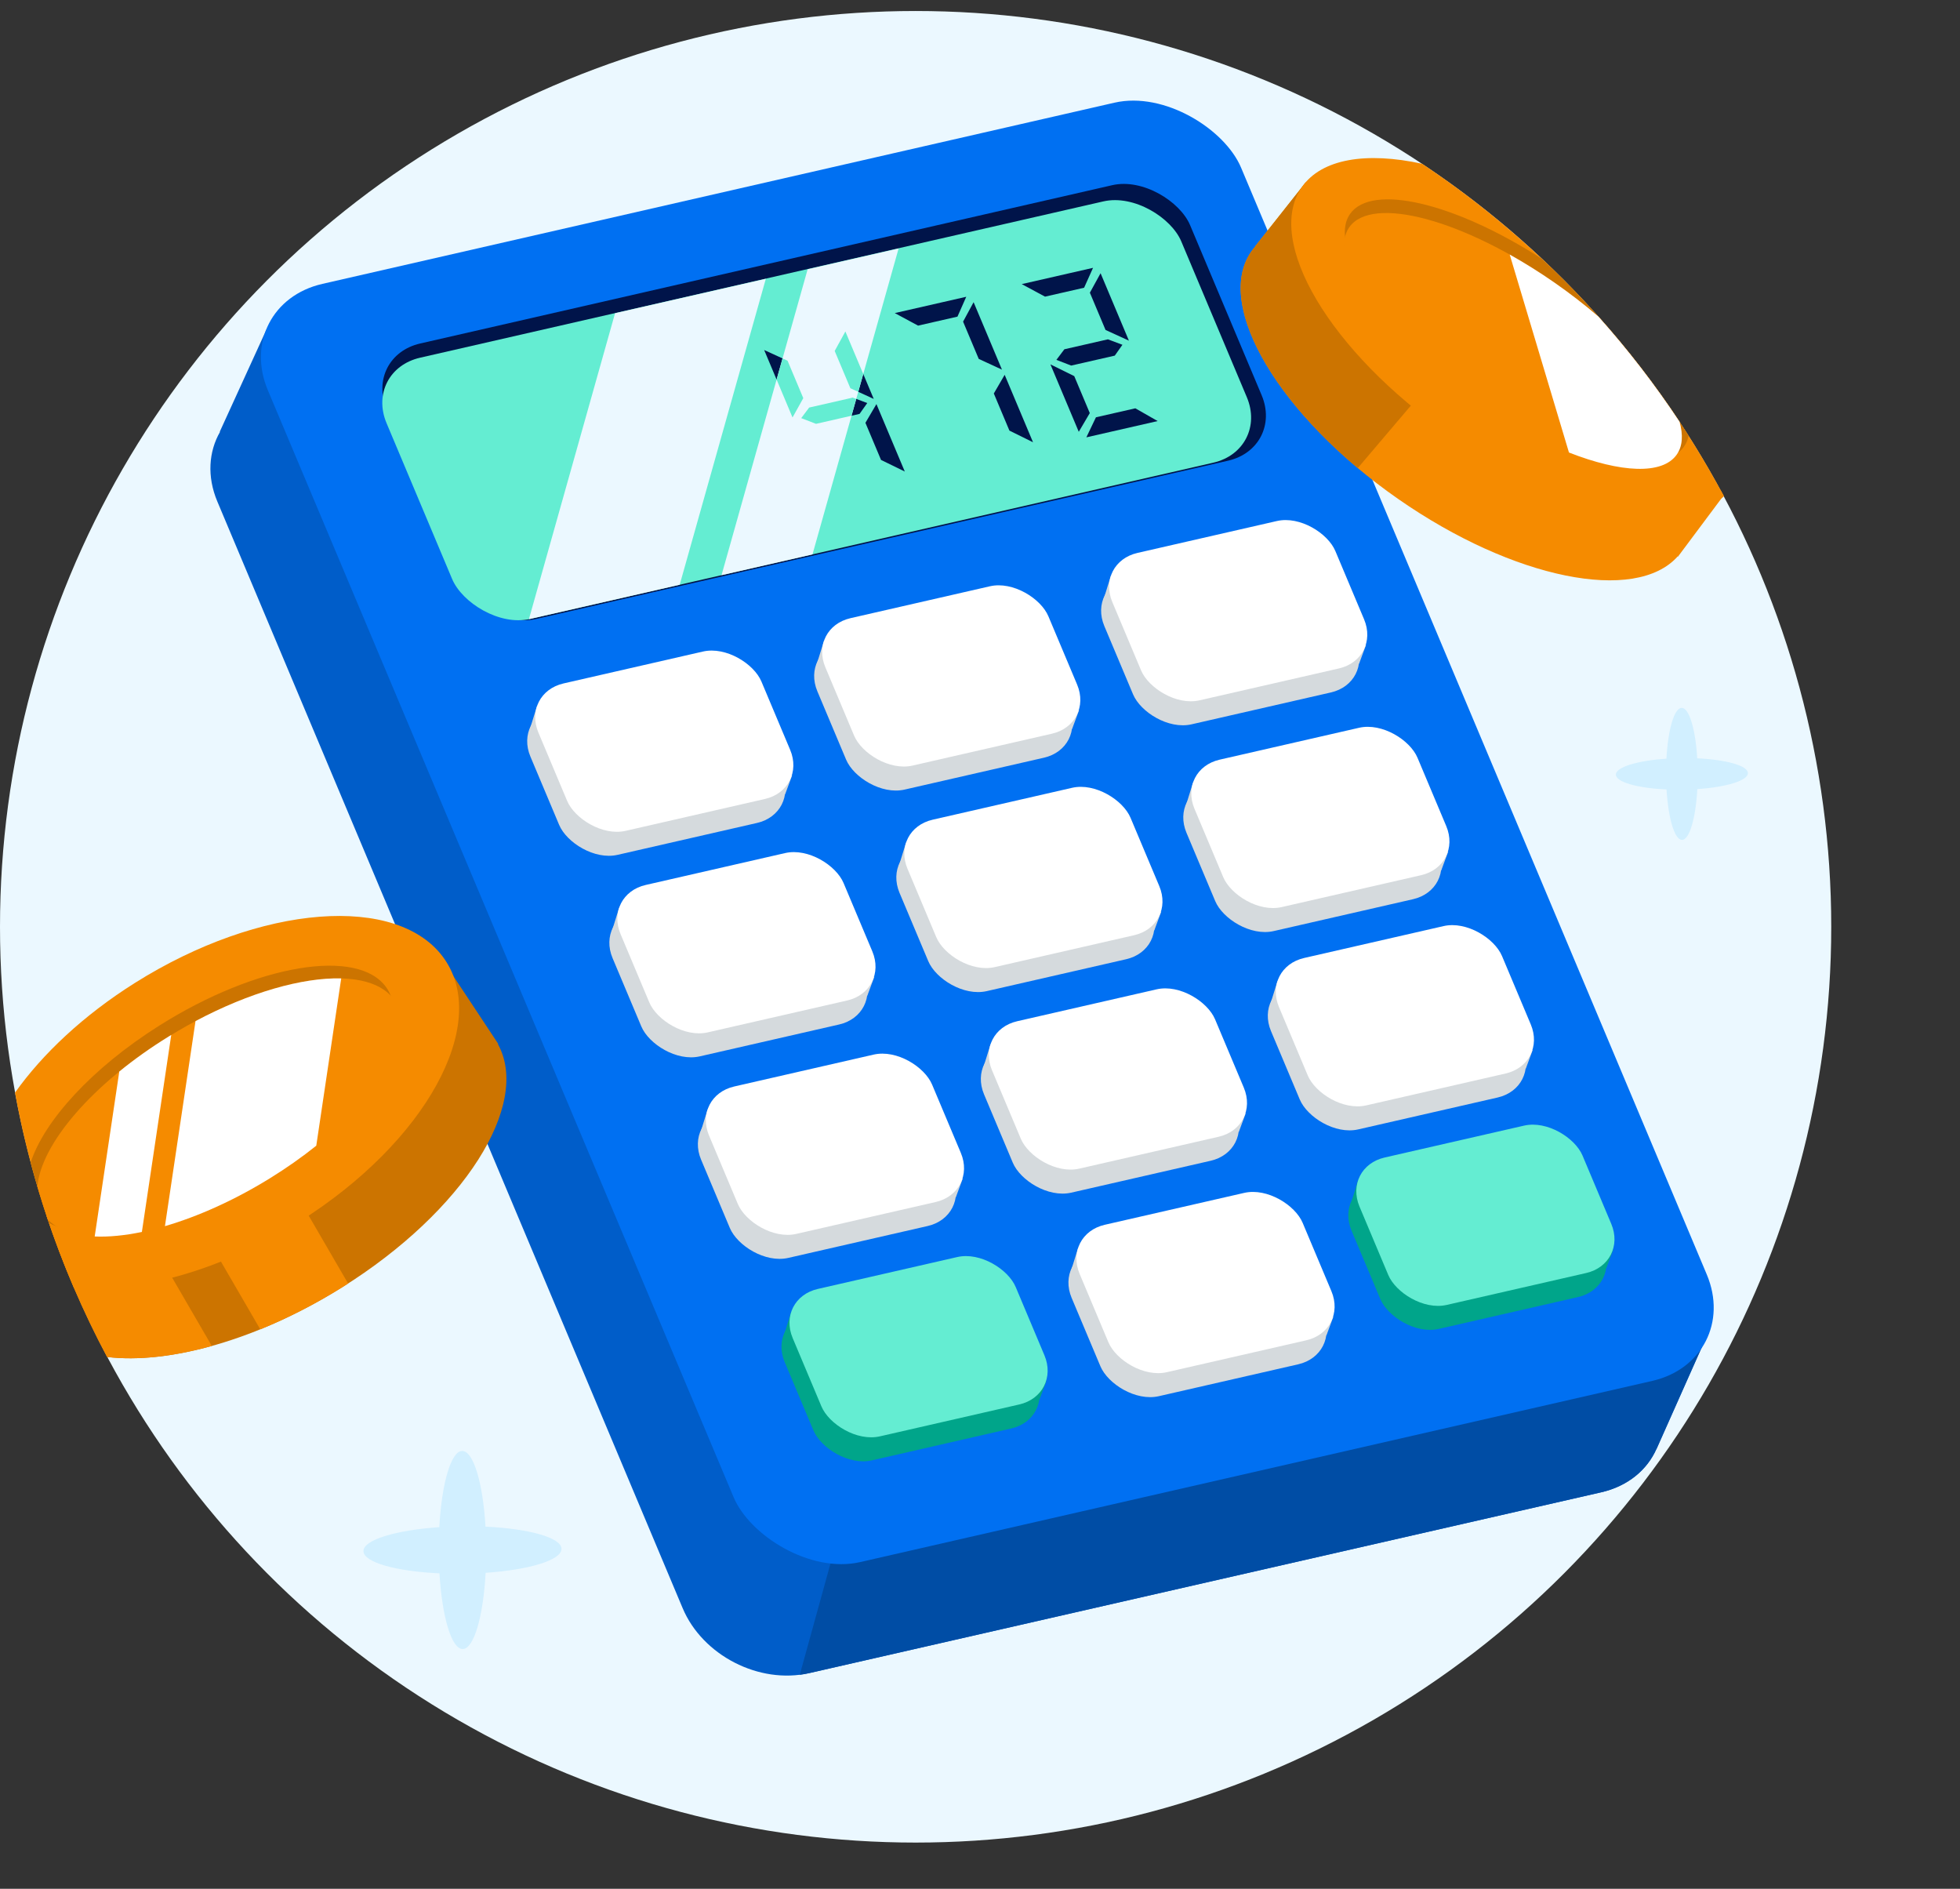 <svg width="137" height="132" viewBox="0 0 137 132" fill="none" xmlns="http://www.w3.org/2000/svg">
<rect x="0" y="0" width="137" height="132" fill="#333333" stroke="none"/>
<circle cx="64" cy="64.769" r="64" fill="#EBF8FF"/>
<path d="M39.247 108.243C39.247 107.459 36.973 106.832 33.934 106.69C33.761 103.655 33.092 101.399 32.308 101.4C31.525 101.402 30.873 103.676 30.707 106.726C27.659 106.935 25.394 107.616 25.404 108.401C25.415 109.186 27.678 109.813 30.717 109.954C30.899 112.989 31.56 115.245 32.341 115.243C33.123 115.242 33.778 112.968 33.945 109.917C36.992 109.709 39.256 109.028 39.247 108.243Z" fill="#D1EFFF"/>
<path fill-rule="evenodd" clip-rule="evenodd" d="M18.638 23L15.357 30.18L15.381 30.179C14.586 31.559 14.459 33.306 15.191 35.047L47.715 112.385C49.105 115.691 53.066 117.723 56.562 116.925L111.921 104.289C113.783 103.864 115.137 102.722 115.787 101.248L115.791 101.252L119.457 93.015L114.711 94.424L83.211 19.52C81.82 16.214 77.859 14.181 74.363 14.979L20.201 27.343L18.638 23Z" fill="#005DC9"/>
<path fill-rule="evenodd" clip-rule="evenodd" d="M110.172 83.633L68.319 72.076L55.902 117.043C56.123 117.015 56.344 116.976 56.562 116.926L111.921 104.29C113.783 103.865 115.137 102.723 115.787 101.249L115.791 101.253L119.457 93.016L114.711 94.425L110.172 83.633Z" fill="#004DA5"/>
<rect width="69.769" height="96.885" rx="6.493" transform="matrix(0.975 -0.223 0.388 0.922 16.204 21.287)" fill="#0070F2"/>
<path d="M55.374 54.172L54.883 55.498L54.023 54.884L55.374 54.172Z" fill="#D5DADD"/>
<rect width="15.989" height="11.174" rx="2.997" transform="matrix(0.975 -0.223 0.388 0.922 35.91 50.107)" fill="#D5DADD"/>
<path d="M37.534 49.348L37.006 51.055L38.476 51.055L37.534 49.348Z" fill="#D5DADD"/>
<rect width="15.989" height="11.174" rx="2.997" transform="matrix(0.975 -0.223 0.388 0.922 36.469 48.43)" fill="white"/>
<path d="M61.116 68.256L60.625 69.582L59.766 68.968L61.116 68.256Z" fill="#D5DADD"/>
<rect width="15.989" height="11.174" rx="2.997" transform="matrix(0.975 -0.223 0.388 0.922 41.653 64.191)" fill="#D5DADD"/>
<path d="M43.277 63.432L42.749 65.139L44.219 65.139L43.277 63.432Z" fill="#D5DADD"/>
<rect width="15.989" height="11.174" rx="2.997" transform="matrix(0.975 -0.223 0.388 0.922 42.212 62.514)" fill="white"/>
<path d="M67.304 82.34L66.813 83.666L65.953 83.052L67.304 82.34Z" fill="#D5DADD"/>
<rect width="15.989" height="11.174" rx="2.997" transform="matrix(0.975 -0.223 0.388 0.922 47.84 78.275)" fill="#D5DADD"/>
<path d="M49.465 77.516L48.937 79.223L50.407 79.223L49.465 77.516Z" fill="#D5DADD"/>
<rect width="15.989" height="11.174" rx="2.997" transform="matrix(0.975 -0.223 0.388 0.922 48.399 76.598)" fill="white"/>
<path d="M73.147 96.488L72.656 97.814L71.796 97.2L73.147 96.488Z" fill="#00A58A"/>
<rect width="15.989" height="11.174" rx="2.997" transform="matrix(0.975 -0.223 0.388 0.922 53.684 92.424)" fill="#00A58A"/>
<path d="M55.308 91.664L54.78 93.372L56.25 93.372L55.308 91.664Z" fill="#00A58A"/>
<rect width="15.989" height="11.174" rx="2.997" transform="matrix(0.975 -0.223 0.388 0.922 54.243 90.746)" fill="#64EDD2"/>
<path d="M93.205 92.004L92.714 93.33L91.855 92.716L93.205 92.004Z" fill="#D5DADD"/>
<rect width="15.989" height="11.174" rx="2.997" transform="matrix(0.975 -0.223 0.388 0.922 73.742 87.939)" fill="#D5DADD"/>
<path d="M75.366 87.18L74.838 88.887L76.308 88.887L75.366 87.18Z" fill="#D5DADD"/>
<rect width="15.989" height="11.174" rx="2.997" transform="matrix(0.975 -0.223 0.388 0.922 74.301 86.262)" fill="white"/>
<path d="M112.769 87.303L112.278 88.629L111.418 88.015L112.769 87.303Z" fill="#00A58A"/>
<rect width="15.989" height="11.174" rx="2.997" transform="matrix(0.975 -0.223 0.388 0.922 93.305 83.238)" fill="#00A58A"/>
<path d="M94.929 82.478L94.401 84.186L95.871 84.186L94.929 82.478Z" fill="#00A58A"/>
<rect width="15.989" height="11.174" rx="2.997" transform="matrix(0.975 -0.223 0.388 0.922 93.864 81.561)" fill="#64EDD2"/>
<path d="M87.082 77.779L86.591 79.105L85.731 78.491L87.082 77.779Z" fill="#D5DADD"/>
<rect width="15.989" height="11.174" rx="2.997" transform="matrix(0.975 -0.223 0.388 0.922 67.619 73.715)" fill="#D5DADD"/>
<path d="M69.243 72.955L68.715 74.663L70.185 74.663L69.243 72.955Z" fill="#D5DADD"/>
<rect width="15.989" height="11.174" rx="2.997" transform="matrix(0.975 -0.223 0.388 0.922 68.178 72.037)" fill="white"/>
<path d="M107.14 73.359L106.649 74.685L105.79 74.071L107.14 73.359Z" fill="#D5DADD"/>
<rect width="15.989" height="11.174" rx="2.997" transform="matrix(0.975 -0.223 0.388 0.922 87.677 69.295)" fill="#D5DADD"/>
<path d="M89.301 68.535L88.773 70.243L90.243 70.243L89.301 68.535Z" fill="#D5DADD"/>
<rect width="15.989" height="11.174" rx="2.997" transform="matrix(0.975 -0.223 0.388 0.922 88.236 67.617)" fill="white"/>
<path d="M81.174 63.695L80.683 65.021L79.824 64.407L81.174 63.695Z" fill="#D5DADD"/>
<rect width="15.989" height="11.174" rx="2.997" transform="matrix(0.975 -0.223 0.388 0.922 61.711 59.631)" fill="#D5DADD"/>
<path d="M63.335 58.871L62.807 60.579L64.277 60.579L63.335 58.871Z" fill="#D5DADD"/>
<rect width="15.989" height="11.174" rx="2.997" transform="matrix(0.975 -0.223 0.388 0.922 62.27 57.953)" fill="white"/>
<path d="M101.232 59.5L100.741 60.826L99.882 60.212L101.232 59.5Z" fill="#D5DADD"/>
<rect width="15.989" height="11.174" rx="2.997" transform="matrix(0.975 -0.223 0.388 0.922 81.769 55.435)" fill="#D5DADD"/>
<path d="M83.393 54.676L82.865 56.383L84.335 56.383L83.393 54.676Z" fill="#D5DADD"/>
<rect width="15.989" height="11.174" rx="2.997" transform="matrix(0.975 -0.223 0.388 0.922 82.328 53.758)" fill="white"/>
<path d="M75.432 49.611L74.941 50.937L74.081 50.323L75.432 49.611Z" fill="#D5DADD"/>
<rect width="15.989" height="11.174" rx="2.997" transform="matrix(0.975 -0.223 0.388 0.922 55.968 45.547)" fill="#D5DADD"/>
<path d="M57.592 44.787L57.065 46.495L58.534 46.495L57.592 44.787Z" fill="#D5DADD"/>
<rect width="15.989" height="11.174" rx="2.997" transform="matrix(0.975 -0.223 0.388 0.922 56.527 43.869)" fill="white"/>
<path d="M95.49 45.051L94.999 46.377L94.139 45.763L95.49 45.051Z" fill="#D5DADD"/>
<rect width="15.989" height="11.174" rx="2.997" transform="matrix(0.975 -0.223 0.388 0.922 76.026 40.986)" fill="#D5DADD"/>
<path d="M77.65 40.227L77.123 41.934L78.593 41.934L77.65 40.227Z" fill="#D5DADD"/>
<rect width="15.989" height="11.174" rx="2.997" transform="matrix(0.975 -0.223 0.388 0.922 76.585 39.309)" fill="white"/>
<rect width="57.6" height="20.881" rx="3.996" transform="matrix(0.975 -0.223 0.388 0.922 25.475 24.896)" fill="#00144A"/>
<rect width="56.973" height="19.804" rx="3.996" transform="matrix(0.975 -0.223 0.388 0.922 25.469 25.889)" fill="#64EDD2"/>
<path d="M63.243 32.953L61.582 32.142L60.491 29.548L61.261 28.24L63.243 32.953ZM57.038 29.62C56.695 29.482 56.35 29.349 56.002 29.221L56.559 28.481L59.603 27.786L60.619 28.167L60.082 28.925L57.038 29.62ZM55.396 29.174L53.414 24.461L55.049 25.209L56.148 27.824L55.396 29.174ZM59.09 23.166L61.072 27.878L59.438 27.131L58.343 24.526L59.09 23.166Z" fill="#00144A"/>
<path d="M72.206 30.907L70.556 30.093L69.466 27.499L70.224 26.194L72.206 30.907ZM62.544 21.88L67.539 20.74L66.925 22.128L64.171 22.757L62.544 21.88ZM68.053 21.119L70.035 25.832L68.412 25.082L67.317 22.478L68.053 21.119Z" fill="#00144A"/>
<path d="M75.934 30.564L76.604 29.163L79.358 28.535L80.918 29.426L75.934 30.564ZM73.422 25.464L75.088 26.285L76.174 28.869L75.404 30.177L73.422 25.464ZM74.875 25.548C74.532 25.411 74.187 25.278 73.84 25.149L74.397 24.409L77.441 23.714L78.456 24.095L77.92 24.853L74.875 25.548ZM71.418 19.855L76.402 18.717L75.777 20.108L73.045 20.731L71.418 19.855ZM76.928 19.094L78.909 23.807L77.275 23.059L76.18 20.455L76.928 19.094Z" fill="#00144A"/>
<path fill-rule="evenodd" clip-rule="evenodd" d="M50.433 40.198L56.453 18.817L62.81 17.366L56.79 38.747L50.433 40.198Z" fill="#EBF8FF"/>
<path fill-rule="evenodd" clip-rule="evenodd" d="M36.97 43.271L42.991 21.89L53.53 19.484L47.509 40.866L37.042 43.256C37.018 43.261 36.994 43.266 36.97 43.271Z" fill="#EBF8FF"/>
<path fill-rule="evenodd" clip-rule="evenodd" d="M60.34 26.138L59.09 23.166L58.343 24.527L59.438 27.131L59.989 27.383L60.34 26.138ZM59.85 27.879L59.604 27.787L56.559 28.482L56.003 29.221C56.35 29.35 56.695 29.483 57.038 29.62L59.519 29.054L59.85 27.879ZM54.283 26.526L55.396 29.175L56.148 27.824L55.049 25.209L54.699 25.049L54.283 26.526Z" fill="#64EDD2"/>
<path fill-rule="evenodd" clip-rule="evenodd" d="M120.261 34.236C120.332 34.367 120.403 34.499 120.474 34.632L117.279 38.91L117.268 38.884C114.336 42.184 105.785 40.475 97.752 34.886C89.442 29.105 84.833 21.359 87.458 17.587C87.545 17.462 87.638 17.344 87.738 17.232L87.72 17.23L91.27 12.742L92.387 15.554C96.379 15.52 101.932 17.52 107.257 21.225C113.335 25.454 117.433 30.733 118.169 34.739L120.261 34.236Z" fill="#F58B00"/>
<path fill-rule="evenodd" clip-rule="evenodd" d="M105.596 20.128L94.905 32.713C88.433 27.289 85.151 20.903 87.458 17.587C87.545 17.462 87.638 17.344 87.738 17.232L87.72 17.23L91.27 12.742L92.387 15.554C95.965 15.524 100.798 17.127 105.596 20.128Z" fill="#CC7400"/>
<path fill-rule="evenodd" clip-rule="evenodd" d="M99.404 11.445C108.217 17.308 115.494 25.298 120.501 34.682C117.318 37.562 109.06 35.787 101.288 30.379C92.977 24.598 88.368 16.852 90.993 13.08C92.383 11.082 95.523 10.599 99.404 11.445Z" fill="#F58B00"/>
<path fill-rule="evenodd" clip-rule="evenodd" d="M118.03 30.451C117.974 30.728 117.871 30.979 117.716 31.201C116.104 33.519 109.569 31.761 103.12 27.274C96.672 22.787 92.751 17.271 94.364 14.954C95.879 12.776 101.741 14.197 107.793 18.099C111.697 21.764 115.142 25.913 118.03 30.451Z" fill="#CC7400"/>
<path fill-rule="evenodd" clip-rule="evenodd" d="M111.711 22.11C113.78 24.423 115.683 26.887 117.402 29.483C117.659 30.403 117.609 31.187 117.205 31.767C115.623 34.032 109.216 32.313 102.893 27.928C96.57 23.543 92.726 18.151 94.308 15.886C95.889 13.62 102.296 15.339 108.619 19.724C109.732 20.496 110.768 21.299 111.711 22.11Z" fill="#F58B00"/>
<path fill-rule="evenodd" clip-rule="evenodd" d="M111.72 22.121C113.784 24.428 115.683 26.887 117.398 29.477C117.656 30.4 117.608 31.186 117.202 31.767C116.204 33.198 113.279 33.04 109.667 31.624L105.526 17.791C106.544 18.36 107.581 19.007 108.617 19.725C109.734 20.5 110.774 21.306 111.72 22.121Z" fill="white"/>
<path fill-rule="evenodd" clip-rule="evenodd" d="M3.234 84.91C5.062 81.556 8.615 77.944 13.33 74.996C19.757 70.979 26.562 69.31 30.898 70.321L31.179 67.441L34.833 72.962L34.801 72.961C37.136 77.186 32.412 84.653 23.92 89.961C18.029 93.644 11.82 95.353 7.486 94.833C5.802 91.674 4.376 88.357 3.234 84.91Z" fill="#CC7400"/>
<path fill-rule="evenodd" clip-rule="evenodd" d="M7.486 94.833C5.802 91.674 4.375 88.358 3.233 84.911C4.07 83.376 5.268 81.787 6.774 80.231L14.805 94.062C12.093 94.817 9.572 95.083 7.486 94.833Z" fill="#F58B00"/>
<path fill-rule="evenodd" clip-rule="evenodd" d="M9.422 77.798L18.192 92.901C20.085 92.132 22.019 91.149 23.92 89.961C24.058 89.875 24.196 89.787 24.332 89.7L15.414 74.341L11.218 76.415C10.593 76.866 9.994 77.328 9.422 77.798Z" fill="#F58B00"/>
<path fill-rule="evenodd" clip-rule="evenodd" d="M1.047 76.362C2.975 73.648 5.841 70.953 9.413 68.702C18.18 63.178 27.875 62.425 31.067 67.02C34.259 71.616 29.74 79.819 20.973 85.344C15.445 88.826 9.55 90.413 5.147 89.958C3.3 85.649 1.913 81.097 1.047 76.362Z" fill="#F58B00"/>
<path fill-rule="evenodd" clip-rule="evenodd" d="M2.141 81.25C3.086 78.329 6.421 74.644 11.141 71.67C17.944 67.383 25.049 66.197 27.01 69.02C28.971 71.843 25.046 77.607 18.243 81.894C12.346 85.61 6.222 86.996 3.418 85.461C2.946 84.078 2.52 82.674 2.141 81.25Z" fill="#CC7400"/>
<path fill-rule="evenodd" clip-rule="evenodd" d="M2.612 82.927C2.867 79.961 6.429 75.745 11.797 72.435C18.546 68.273 25.595 67.121 27.541 69.862C29.487 72.603 25.593 78.199 18.843 82.361C12.346 86.366 5.572 87.584 3.338 85.225C3.082 84.465 2.84 83.699 2.612 82.927Z" fill="#F58B00"/>
<path fill-rule="evenodd" clip-rule="evenodd" d="M11.97 72.328C11.912 72.363 11.854 72.399 11.796 72.434C10.538 73.21 9.378 74.036 8.338 74.884L6.619 86.412C7.597 86.454 8.712 86.346 9.917 86.096L11.97 72.328ZM22.107 80.067C21.117 80.86 20.023 81.632 18.842 82.36C16.355 83.894 13.827 85.018 11.529 85.69L13.666 71.361C17.434 69.354 21.141 68.308 23.85 68.376L22.107 80.067Z" fill="white"/>
<path d="M122.174 54.03C122.174 53.508 120.658 53.09 118.632 52.995C118.516 50.972 118.07 49.468 117.548 49.469C117.026 49.47 116.591 50.986 116.48 53.019C114.449 53.158 112.938 53.612 112.945 54.136C112.952 54.659 114.461 55.077 116.487 55.171C116.609 57.194 117.049 58.699 117.57 58.697C118.091 58.696 118.528 57.18 118.639 55.147C120.671 55.008 122.18 54.554 122.174 54.03Z" fill="#D1EFFF"/>
</svg>
